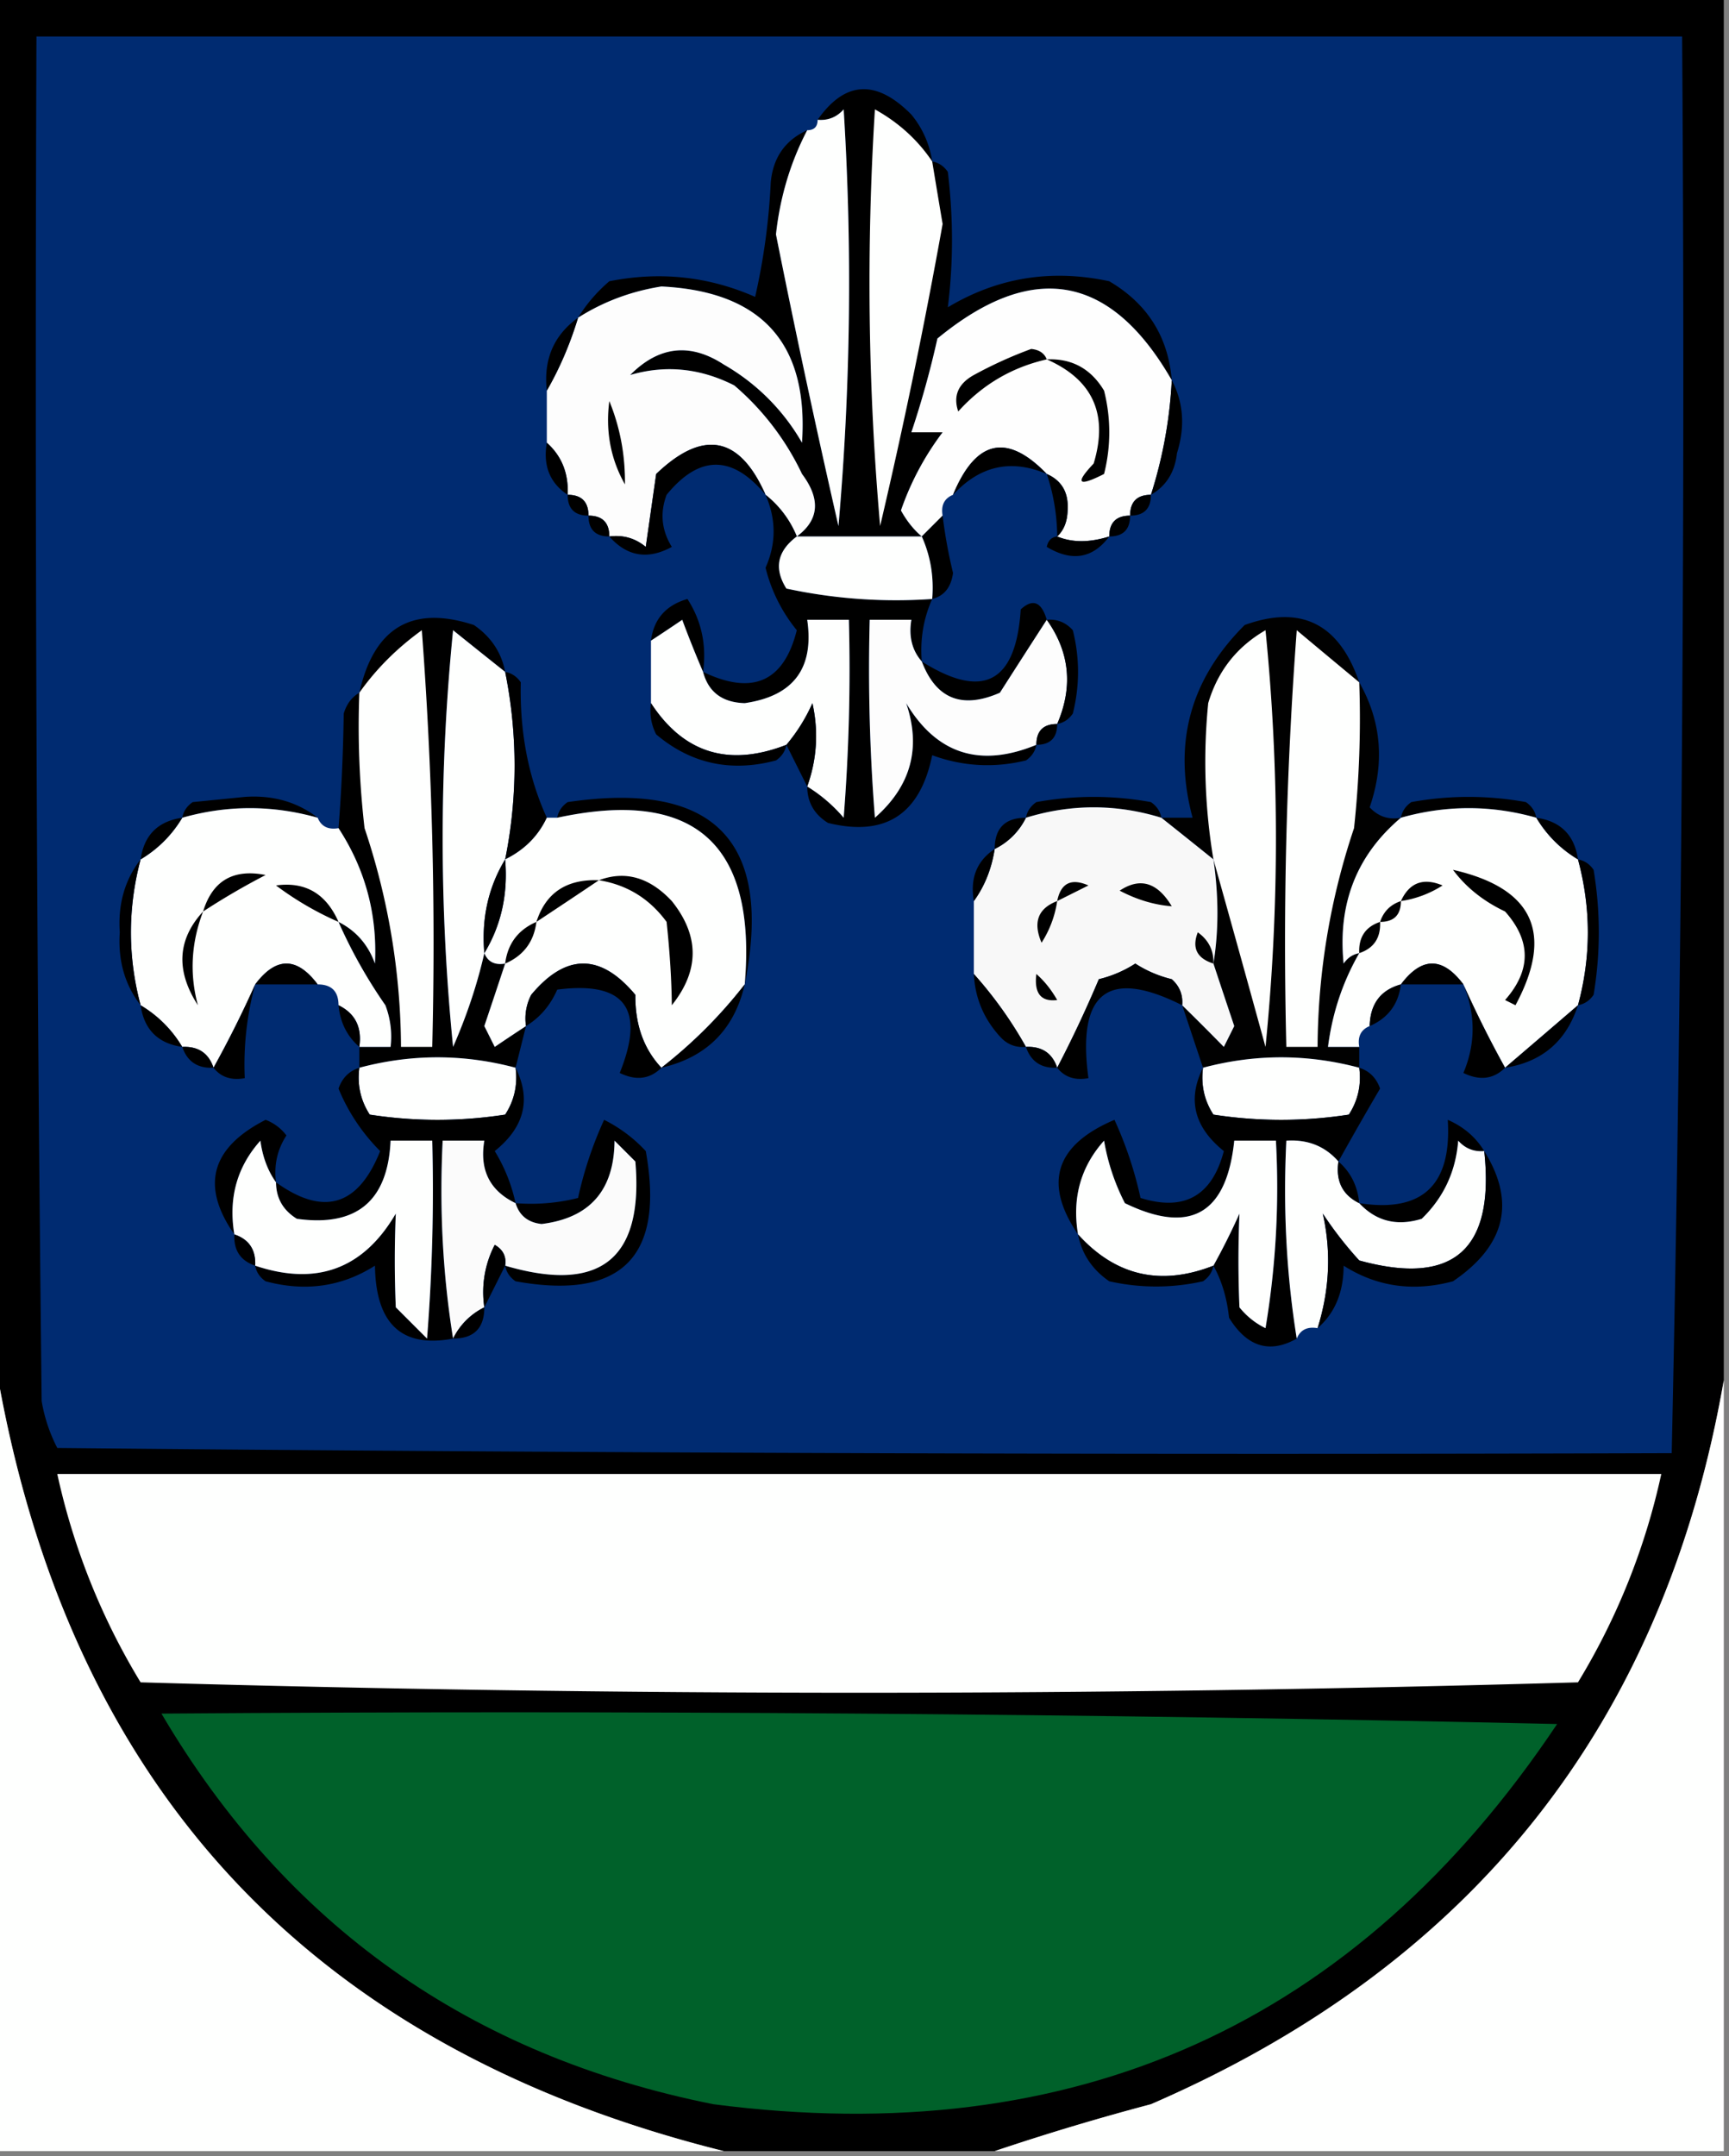 <svg xmlns="http://www.w3.org/2000/svg" width="166" height="207" style="shape-rendering:geometricPrecision;text-rendering:geometricPrecision;image-rendering:optimizeQuality;fill-rule:evenodd;clip-rule:evenodd"><rect width="100%" height="100%" fill="#808080" stroke="none"/><path style="opacity:1" d="M-.5-.5h166v133c-5.738 32.928-24.071 56.095-55 69.5a236.853 236.853 0 0 0-15 4.5h-26c-39.96-9.962-63.293-35.295-70-76V-.5z"/><path style="opacity:1" fill="#002b71" d="M3.5 3.5h158c.313 45.357-.02 90.69-1 136-51.668.167-103.334 0-155-.5a15.278 15.278 0 0 1-1.5-4.5c-.5-43.665-.667-87.332-.5-131z"/><path style="opacity:1" d="M89.5 15.5c.617.11 1.117.444 1.5 1 .532 4.41.532 8.743 0 13 4.78-2.863 9.948-3.696 15.5-2.5 3.656 2.15 5.656 5.316 6 9.5-5.856-10.195-13.356-11.528-22.5-4a89.783 89.783 0 0 1-2.5 9h3a27.042 27.042 0 0 0-4 7.5c.556 1.011 1.222 1.844 2 2.5h-12c2.145-1.58 2.312-3.58.5-6a25.565 25.565 0 0 0-6.5-8.5c-3.27-1.66-6.603-1.994-10-1 2.761-2.783 5.761-3.117 9-1a20.24 20.24 0 0 1 7.5 7.5c.643-9.527-3.857-14.527-13.5-15-2.917.464-5.584 1.464-8 3 .79-1.294 1.79-2.46 3-3.5 4.86-.968 9.526-.468 14 1.5a62.692 62.692 0 0 0 1.5-11c.223-2.38 1.39-4.047 3.5-5-1.607 3.08-2.607 6.413-3 10a1043.937 1043.937 0 0 0 6 28 267.236 267.236 0 0 0 .5-40c-.67.752-1.504 1.086-2.5 1 2.627-3.744 5.627-3.91 9-.5a9.173 9.173 0 0 1 2 4.5z"/><path style="opacity:1" fill="#fefffe" d="M77.5 12.5c.667 0 1-.333 1-1 .996.086 1.83-.248 2.5-1 .833 13.346.666 26.68-.5 40a1043.937 1043.937 0 0 1-6-28c.393-3.587 1.393-6.92 3-10zM89.5 15.5c.327 1.988.66 3.988 1 6a558.678 558.678 0 0 1-6 29 267.236 267.236 0 0 1-.5-40c2.276 1.262 4.11 2.929 5.5 5z"/><path style="opacity:1" fill="#fdfdfd" d="M76.5 51.5a9.818 9.818 0 0 0-3-4c-2.487-5.65-5.987-6.317-10.5-2l-1 7c-1.011-.837-2.178-1.17-3.5-1 0-1.333-.667-2-2-2 0-1.333-.667-2-2-2 .098-2.053-.569-3.72-2-5v-5c1.236-2.149 2.236-4.482 3-7 2.416-1.536 5.083-2.536 8-3 9.643.473 14.143 5.473 13.5 15a20.24 20.24 0 0 0-7.5-7.5c-3.239-2.117-6.239-1.783-9 1 3.397-.994 6.73-.66 10 1a25.565 25.565 0 0 1 6.5 8.5c1.812 2.42 1.645 4.42-.5 6z"/><path style="opacity:1" fill="#fefefe" d="M112.5 36.5a43.146 43.146 0 0 1-2 11c-1.333 0-2 .667-2 2-1.333 0-2 .667-2 2-1.898.596-3.565.596-5 0 .639-.597.972-1.43 1-2.5.113-1.7-.553-2.866-2-3.5-3.814-3.954-6.814-3.287-9 2-.838.342-1.172 1.008-1 2l-2 2c-.778-.656-1.444-1.489-2-2.5a27.042 27.042 0 0 1 4-7.5h-3a89.783 89.783 0 0 0 2.5-9c9.144-7.528 16.644-6.195 22.5 4z"/><path style="opacity:1" d="M55.5 30.5c-.764 2.518-1.764 4.851-3 7-.334-2.991.666-5.324 3-7zM100.5 34.5c-3.349.759-6.182 2.426-8.5 5-.507-1.496-.007-2.663 1.5-3.5a40.778 40.778 0 0 1 5.5-2.5c.765.07 1.265.403 1.5 1zM100.5 34.5c2.403-.107 4.236.893 5.5 3a16.242 16.242 0 0 1 0 8c-2.495 1.262-2.828.93-1-1 1.429-4.717-.071-8.05-4.5-10zM112.5 36.5c1.129 2.128 1.296 4.462.5 7-.2 1.82-1.034 3.153-2.5 4a43.146 43.146 0 0 0 2-11zM58.5 38.5c1.032 2.52 1.532 5.186 1.5 8-1.375-2.437-1.875-5.103-1.5-8zM52.5 42.5c1.431 1.28 2.098 2.947 2 5-1.713-1.135-2.38-2.802-2-5zM73.5 47.5c-3.189-3.85-6.356-3.85-9.5 0-.651 1.735-.485 3.402.5 5-2.299 1.257-4.299.923-6-1 1.322-.17 2.489.163 3.5 1l1-7c4.513-4.317 8.013-3.65 10.5 2zM100.5 45.5c-3.427-1.463-6.427-.796-9 2 2.186-5.287 5.186-5.954 9-2zM100.5 45.5c1.447.634 2.113 1.8 2 3.5-.028 1.07-.361 1.903-1 2.5a19.222 19.222 0 0 0-1-6zM54.5 47.5c1.333 0 2 .667 2 2-1.333 0-2-.667-2-2zM73.5 47.5a9.818 9.818 0 0 1 3 4c-1.879 1.405-2.212 3.072-1 5a49.873 49.873 0 0 0 14 1c-.841 1.88-1.175 3.88-1 6-.934-1.068-1.268-2.401-1-4h-4c-.166 6.342 0 12.675.5 19 3.46-3.039 4.46-6.705 3-11 2.933 4.894 7.1 6.228 12.5 4-.11.617-.444 1.117-1 1.5-3.062.742-6.062.575-9-.5-1.165 5.684-4.498 7.85-10 6.5-1.323-.816-1.99-1.983-2-3.5 1.294.79 2.46 1.79 3.5 3 .5-6.325.666-12.658.5-19h-4c.68 4.655-1.32 7.322-6 8-2.153-.061-3.486-1.061-4-3 4.759 2.283 7.759.95 9-4a15.275 15.275 0 0 1-3-6c1.03-2.303 1.03-4.636 0-7zM110.5 47.5c0 1.333-.667 2-2 2 0-1.333.667-2 2-2zM56.5 49.5c1.333 0 2 .667 2 2-1.333 0-2-.667-2-2zM90.5 49.5a47.489 47.489 0 0 0 1 5.5c-.184 1.376-.85 2.209-2 2.5.175-2.12-.159-4.12-1-6l2-2zM108.5 49.5c0 1.333-.667 2-2 2 0-1.333.667-2 2-2z"/><path style="opacity:1" fill="#fefffe" d="M76.5 51.5h12c.841 1.88 1.175 3.88 1 6a49.873 49.873 0 0 1-14-1c-1.212-1.928-.879-3.595 1-5z"/><path style="opacity:1" d="M101.5 51.5c1.435.596 3.102.596 5 0-1.588 2.116-3.588 2.449-6 1 .124-.607.457-.94 1-1zM67.5 64.5a111.25 111.25 0 0 1-2-5 186.2 186.2 0 0 1-3 2c.262-2.064 1.429-3.397 3.5-4 1.352 2.094 1.852 4.427 1.5 7zM100.5 59.5a1499.653 1499.653 0 0 0-4.5 7c-3.635 1.594-6.135.594-7.5-3 5.879 3.712 9.045 2.045 9.5-5 1.159-1.066 1.992-.733 2.5 1zM48.5 64.5c-1.648-1.31-3.314-2.643-5-4a200.505 200.505 0 0 0 0 40c1.318-3.005 2.318-6.005 3-9 .342.838 1.008 1.172 2 1-.656 1.984-1.322 3.984-2 6l1 2a186.2 186.2 0 0 1 3-2l-1 4c-5-1.333-10-1.333-15 0v-2h3a8.434 8.434 0 0 0-.5-4 47.811 47.811 0 0 1-4.5-8c1.673.843 2.84 2.176 3.5 4 .235-4.727-.931-9.06-3.5-13 .278-3.472.445-7.138.5-11 .278-.916.778-1.582 1.5-2 1.405-6.27 5.071-8.436 11-6.5 1.641 1.129 2.641 2.629 3 4.5z"/><path style="opacity:1" fill="#010101" d="M130.5 65.5c2.131 3.745 2.464 7.745 1 12 .825.886 1.825 1.219 3 1-4.244 3.583-6.078 8.25-5.5 14 .383-.556.883-.89 1.5-1-1.586 2.757-2.586 5.757-3 9h3v2c-5-1.333-10-1.333-15 0l-2-6c1.327 1.3 2.66 2.633 4 4l1-2c-.678-2.016-1.344-4.016-2-6 .512-3.132.512-6.465 0-10a813.979 813.979 0 0 0-5-4h3c-1.912-7.102-.245-13.269 5-18.5 5.41-1.962 9.077-.129 11 5.5z"/><path style="opacity:1" fill="#fefffe" d="M67.5 64.5c.514 1.939 1.847 2.939 4 3 4.68-.678 6.68-3.345 6-8h4c.166 6.342 0 12.675-.5 19a14.692 14.692 0 0 0-3.5-3c.935-2.613 1.102-5.28.5-8a16.569 16.569 0 0 1-2.5 4c-5.523 2.147-9.857.814-13-4v-6a186.2 186.2 0 0 0 3-2 111.25 111.25 0 0 0 2 5z"/><path style="opacity:1" fill="#fdfdfd" d="M88.5 63.5c1.365 3.594 3.865 4.594 7.5 3 1.547-2.421 3.047-4.754 4.5-7 2.207 3.098 2.54 6.432 1 10-1.333 0-2 .667-2 2-5.4 2.228-9.567.894-12.5-4 1.46 4.295.46 7.961-3 11a180.95 180.95 0 0 1-.5-19h4c-.268 1.599.066 2.932 1 4z"/><path style="opacity:1" d="M100.5 59.5c.996-.086 1.829.248 2.5 1a16.242 16.242 0 0 1 0 8c-.383.556-.883.89-1.5 1 1.54-3.568 1.207-6.902-1-10z"/><path style="opacity:1" fill="#fefffe" d="M34.5 66.5c1.618-2.285 3.618-4.285 6-6 1 13.317 1.333 26.65 1 40h-3a66.881 66.881 0 0 0-3.5-21 84.938 84.938 0 0 1-.5-13zM48.5 64.5a45.346 45.346 0 0 1 0 18c-1.618 2.67-2.285 5.67-2 9-.682 2.995-1.682 5.995-3 9a200.505 200.505 0 0 1 0-40c1.686 1.357 3.352 2.69 5 4zM116.5 82.5a56.68 56.68 0 0 1-.5-15c.911-3.076 2.744-5.409 5.5-7a200.55 200.55 0 0 1 0 40 3343.22 3343.22 0 0 0-5-18zM130.5 65.5a98.433 98.433 0 0 1-.5 14 66.887 66.887 0 0 0-3.5 21h-3a400.775 400.775 0 0 1 1-40 1833.76 1833.76 0 0 0 6 5z"/><path style="opacity:1" d="M48.5 64.5c.617.11 1.117.444 1.5 1-.108 4.78.725 9.114 2.5 13-.826 1.764-2.16 3.098-4 4a45.346 45.346 0 0 0 0-18zM62.5 67.5c3.143 4.814 7.477 6.147 13 4-.11.617-.444 1.117-1 1.5-4.329 1.151-8.162.318-11.5-2.5a4.932 4.932 0 0 1-.5-3zM77.5 75.5l-2-4a16.569 16.569 0 0 0 2.5-4c.602 2.72.435 5.387-.5 8zM101.5 69.5c0 1.333-.667 2-2 2 0-1.333.667-2 2-2zM30.5 78.5c-4.345-1.226-8.678-1.226-13 0 .11-.617.444-1.117 1-1.5l5-.5c2.705-.184 5.038.483 7 2zM71.5 94.5c1.165-13.505-4.835-18.838-18-16 .11-.617.444-1.117 1-1.5 14.088-2.081 19.755 3.752 17 17.5zM111.5 78.5c-4.333-1.333-8.667-1.333-13 0 .11-.617.444-1.117 1-1.5a30.499 30.499 0 0 1 11 0c.556.383.889.883 1 1.5zM147.5 78.5c-4.322-1.226-8.655-1.226-13 0 .111-.617.444-1.117 1-1.5a30.499 30.499 0 0 1 11 0c.556.383.889.883 1 1.5z"/><path style="opacity:1" fill="#fefffe" d="M30.5 78.5c.342.838 1.008 1.172 2 1 2.569 3.94 3.735 8.273 3.5 13-.66-1.824-1.827-3.157-3.5-4a47.811 47.811 0 0 0 4.5 8 8.434 8.434 0 0 1 .5 4h-3c.27-1.88-.396-3.213-2-4 0-1.333-.667-2-2-2-2-2.667-4-2.667-6 0a104.672 104.672 0 0 1-4 8c-.473-1.406-1.473-2.073-3-2-1-1.667-2.333-3-4-4-1.24-4.657-1.24-9.323 0-14 1.667-1 3-2.333 4-4 4.322-1.226 8.655-1.226 13 0zM71.5 94.5c-2.333 3-5 5.667-8 8-1.697-1.805-2.53-4.138-2.5-7-3.333-4-6.667-4-10 0a4.932 4.932 0 0 0-.5 3 186.2 186.2 0 0 0-3 2l-1-2c.678-2.016 1.344-4.016 2-6-.992.172-1.658-.162-2-1 1.618-2.67 2.285-5.67 2-9 1.84-.902 3.174-2.236 4-4h1c13.165-2.838 19.165 2.495 18 16z"/><path style="opacity:1" fill="#f8f8f8" d="M111.5 78.5a813.979 813.979 0 0 1 5 4c.512 3.535.512 6.868 0 10 .656 1.984 1.322 3.984 2 6l-1 2c-1.34-1.367-2.673-2.7-4-4 .086-.996-.248-1.83-1-2.5a11.357 11.357 0 0 1-3.5-1.5 11.357 11.357 0 0 1-3.5 1.5 115.956 115.956 0 0 1-4 8.5c-.473-1.406-1.473-2.073-3-2a39.397 39.397 0 0 0-5-7v-7c1.037-1.43 1.704-3.097 2-5a6.541 6.541 0 0 0 3-3c4.333-1.333 8.667-1.333 13 0z"/><path style="opacity:1" fill="#fefffe" d="M147.5 78.5c1 1.667 2.333 3 4 4 1.262 4.681 1.262 9.348 0 14a2416.38 2416.38 0 0 1-7 6 104.782 104.782 0 0 1-4-8c-2-2.667-4-2.667-6 0-1.946.535-2.946 1.868-3 4-.838.342-1.172 1.008-1 2h-3c.414-3.243 1.414-6.243 3-9-.617.11-1.117.444-1.5 1-.578-5.75 1.256-10.417 5.5-14 4.345-1.226 8.678-1.226 13 0z"/><path style="opacity:1" d="M17.5 78.5c-1 1.667-2.333 3-4 4 .333-2.333 1.667-3.667 4-4zM98.5 78.5a6.541 6.541 0 0 1-3 3c0-2 1-3 3-3zM147.5 78.5c2.333.333 3.667 1.667 4 4-1.667-1-3-2.333-4-4zM95.5 81.5c-.296 1.903-.963 3.57-2 5-.38-2.198.287-3.865 2-5zM13.5 82.5c-1.24 4.677-1.24 9.343 0 14-1.517-1.962-2.184-4.295-2-7-.184-2.705.483-5.038 2-7zM48.5 82.5c.285 3.33-.382 6.33-2 9-.285-3.33.382-6.33 2-9zM151.5 82.5c.617.11 1.117.444 1.5 1 .667 4 .667 8 0 12-.383.556-.883.89-1.5 1 1.262-4.652 1.262-9.319 0-14zM19.5 87.5c.899-2.952 2.899-4.119 6-3.5a68.86 68.86 0 0 0-6 3.5zM57.5 84.5c2.529-.949 4.862-.282 7 2 2.667 3.333 2.667 6.667 0 10-.022-2.402-.189-5.068-.5-8-1.638-2.234-3.804-3.567-6.5-4zM139.5 83.5c7.714 1.758 9.714 6.092 6 13l-1-.5c2.513-2.849 2.513-5.682 0-8.5-2.086-.989-3.753-2.322-5-4zM32.5 88.5a30.112 30.112 0 0 1-6-3.5c2.805-.387 4.805.78 6 3.5zM57.5 84.5a914.972 914.972 0 0 1-6 4c.892-2.792 2.892-4.125 6-4zM101.5 86.5c.343-1.725 1.343-2.225 3-1.5l-3 1.5zM107.5 85.5c1.956-1.301 3.623-.801 5 1.5-1.689-.134-3.356-.634-5-1.5zM134.5 86.5c.814-1.773 2.148-2.273 4-1.5a10.122 10.122 0 0 1-4 1.5zM101.5 86.5a10.136 10.136 0 0 1-1.5 4c-.844-1.963-.344-3.296 1.5-4zM134.5 86.5c0 1.333-.667 2-2 2 .333-1 1-1.667 2-2zM19.5 87.5c-1.147 3-1.313 6-.5 9-2.14-3.313-1.974-6.313.5-9zM51.5 88.5c-.238 1.904-1.238 3.238-3 4 .238-1.904 1.238-3.238 3-4zM132.5 88.5c.073 1.527-.594 2.527-2 3-.073-1.527.594-2.527 2-3zM116.5 92.5c-1.585-.502-2.085-1.502-1.5-3 1.039.744 1.539 1.744 1.5 3zM30.5 94.5h-6c2-2.667 4-2.667 6 0zM63.5 102.5c-1.1 1.098-2.434 1.265-4 .5 2.49-6.168.49-8.835-6-8-.663 1.519-1.663 2.685-3 3.5a4.932 4.932 0 0 1 .5-3c3.333-4 6.667-4 10 0-.03 2.862.803 5.195 2.5 7zM113.5 96.5c-7.118-3.575-10.118-1.242-9 7-1.291.237-2.291-.096-3-1 1.4-2.678 2.734-5.511 4-8.5 1.266-.31 2.433-.81 3.5-1.5 1.067.69 2.234 1.19 3.5 1.5.752.67 1.086 1.504 1 2.5zM140.5 94.5h-6c2-2.667 4-2.667 6 0zM93.5 93.5a39.397 39.397 0 0 1 5 7c-.996.086-1.83-.248-2.5-1-1.559-1.717-2.392-3.717-2.5-6zM99.5 93.5c.767.672 1.434 1.505 2 2.5-1.561.188-2.228-.645-2-2.5zM24.5 94.5a29.221 29.221 0 0 0-1 9c-1.291.237-2.291-.096-3-1a104.672 104.672 0 0 0 4-8zM71.5 94.5c-1 4.333-3.667 7-8 8 3-2.333 5.667-5 8-8zM134.5 94.5c-.238 1.904-1.238 3.238-3 4 .054-2.132 1.054-3.465 3-4zM140.5 94.5a104.782 104.782 0 0 0 4 8c-1.101 1.098-2.434 1.265-4 .5 1.179-2.796 1.179-5.63 0-8.5zM13.5 96.5c1.667 1 3 2.333 4 4-2.333-.333-3.667-1.667-4-4zM32.5 96.5c1.604.787 2.27 2.12 2 4-1.174-1.014-1.84-2.347-2-4zM151.5 96.5c-1.112 3.446-3.445 5.446-7 6a2416.38 2416.38 0 0 0 7-6zM17.5 100.5c1.527-.073 2.527.594 3 2-1.527.073-2.527-.594-3-2zM98.5 100.5c1.527-.073 2.527.594 3 2-1.527.073-2.527-.594-3-2z"/><path style="opacity:1" fill="#fefffe" d="M49.5 102.5c.214 1.644-.12 3.144-1 4.5a42.479 42.479 0 0 1-13 0c-.88-1.356-1.214-2.856-1-4.5 5-1.333 10-1.333 15 0zM130.5 102.5c.214 1.644-.12 3.144-1 4.5a42.479 42.479 0 0 1-13 0c-.88-1.356-1.214-2.856-1-4.5 5-1.333 10-1.333 15 0z"/><path style="opacity:1" d="M34.5 102.5c-.214 1.644.12 3.144 1 4.5 4.333.667 8.667.667 13 0 .88-1.356 1.214-2.856 1-4.5 1.52 3.042.853 5.708-2 8a16.062 16.062 0 0 1 2 5c-2.475-1.187-3.475-3.187-3-6h-4c-.324 6.522.01 12.855 1 19-4.924.931-7.424-1.402-7.5-7-3.183 2.023-6.683 2.523-10.5 1.5-.556-.383-.89-.883-1-1.5 5.897 1.98 10.397.313 13.5-5a105.847 105.847 0 0 0 0 9l3 3c.5-6.325.666-12.658.5-19h-4c-.265 5.798-3.265 8.298-9 7.5-1.323-.816-1.99-1.983-2-3.5 4.561 3.285 7.895 2.285 10-3a18.34 18.34 0 0 1-4-6c.355-1.022 1.022-1.689 2-2zM115.5 102.5c-.214 1.644.12 3.144 1 4.5 4.333.667 8.667.667 13 0 .88-1.356 1.214-2.856 1-4.5.978.311 1.645.978 2 2a348.639 348.639 0 0 0-4 7c-1.279-1.468-2.946-2.135-5-2-.323 6.522.01 12.855 1 19-2.602 1.469-4.769.802-6.5-2-.198-1.882-.698-3.548-1.5-5a64.899 64.899 0 0 0 2.5-5 105.516 105.516 0 0 0 0 9 7.248 7.248 0 0 0 2.5 2 81.883 81.883 0 0 0 1-18h-4c-.73 7.047-4.23 9.047-10.5 6a20.64 20.64 0 0 1-2-6c-2.251 2.517-3.084 5.517-2.5 9-3.348-4.918-2.181-8.585 3.5-11a36.767 36.767 0 0 1 2.5 7.5c4.2 1.31 6.867-.19 8-4.5-2.853-2.292-3.52-4.958-2-8zM26.5 113.5c-.79-1.109-1.29-2.442-1.5-4-2.25 2.517-3.084 5.517-2.5 9-3.252-4.653-2.252-8.32 3-11a4.458 4.458 0 0 1 2 1.5c-.88 1.356-1.213 2.856-1 4.5zM48.5 121.5c9.133 2.692 13.3-.641 12.5-10l-2-2c-.034 4.759-2.367 7.426-7 8-1.301-.139-2.134-.805-2.5-2a18.452 18.452 0 0 0 6-.5 36.737 36.737 0 0 1 2.5-7.5 13.923 13.923 0 0 1 4 3c1.833 10.167-2.333 14.333-12.5 12.5-.556-.383-.89-.883-1-1.5zM142.5 110.5c-.996.086-1.829-.248-2.5-1-.229 2.958-1.396 5.458-3.5 7.5-2.381.738-4.381.238-6-1.5 6.058.937 8.892-1.73 8.5-8 1.518.663 2.685 1.663 3.5 3z"/><path style="opacity:1" fill="#fefffe" d="M26.5 113.5c.01 1.517.677 2.684 2 3.5 5.735.798 8.735-1.702 9-7.5h4c.166 6.342 0 12.675-.5 19l-3-3a105.847 105.847 0 0 1 0-9c-3.103 5.313-7.603 6.98-13.5 5 .073-1.527-.594-2.527-2-3-.584-3.483.25-6.483 2.5-9 .21 1.558.71 2.891 1.5 4z"/><path style="opacity:1" fill="#fbfbfb" d="M49.5 115.5c.366 1.195 1.199 1.861 2.5 2 4.633-.574 6.966-3.241 7-8l2 2c.8 9.359-3.367 12.692-12.5 10 .13-.876-.203-1.543-1-2a9.864 9.864 0 0 0-1 6 6.544 6.544 0 0 0-3 3c-.99-6.145-1.324-12.478-1-19h4c-.475 2.813.525 4.813 3 6z"/><path style="opacity:1" fill="#fefffe" d="M116.5 121.5c-5.064 1.983-9.397.983-13-3-.584-3.483.249-6.483 2.5-9a20.64 20.64 0 0 0 2 6c6.27 3.047 9.77 1.047 10.5-6h4a81.883 81.883 0 0 1-1 18 7.248 7.248 0 0 1-2.5-2 105.516 105.516 0 0 1 0-9 64.899 64.899 0 0 1-2.5 5zM128.5 111.5c-.271 1.88.396 3.213 2 4 1.619 1.738 3.619 2.238 6 1.5 2.104-2.042 3.271-4.542 3.5-7.5.671.752 1.504 1.086 2.5 1 1.023 9.485-2.977 12.985-12 10.5a36.078 36.078 0 0 1-3.5-4.5c.82 3.649.653 7.316-.5 11-.992-.172-1.658.162-2 1-.99-6.145-1.323-12.478-1-19 2.054-.135 3.721.532 5 2z"/><path style="opacity:1" d="M142.5 110.5c3.049 4.898 2.049 9.065-3 12.5-3.817 1.023-7.317.523-10.5-1.5-.002 2.551-.836 4.551-2.5 6 1.153-3.684 1.32-7.351.5-11a36.078 36.078 0 0 0 3.5 4.5c9.023 2.485 13.023-1.015 12-10.5z"/><path style="opacity:1" d="M128.5 111.5c1.174 1.014 1.84 2.347 2 4-1.604-.787-2.271-2.12-2-4zM22.5 118.5c1.406.473 2.073 1.473 2 3-1.406-.473-2.073-1.473-2-3zM103.5 118.5c3.603 3.983 7.936 4.983 13 3-.111.617-.444 1.117-1 1.5-3 .667-6 .667-9 0-1.641-1.129-2.641-2.629-3-4.5zM48.5 121.5l-2 4a9.864 9.864 0 0 1 1-6c.797.457 1.13 1.124 1 2zM46.5 125.5c0 2-1 3-3 3a6.544 6.544 0 0 1 3-3z"/><path style="opacity:1" fill="#fefffe" d="M-.5 130.5c6.707 40.705 30.04 66.038 70 76h-70v-76zM165.5 132.5v74h-70a236.853 236.853 0 0 1 15-4.5c30.929-13.405 49.262-36.572 55-69.5z"/><path style="opacity:1" fill="#fefffe" d="M5.5 141.5h154a65.01 65.01 0 0 1-8 20c-46 1.333-92 1.333-138 0a65.126 65.126 0 0 1-8-20z"/><path style="opacity:1" fill="#00612a" d="M15.5 164.5c44.672-.333 89.338 0 134 1-19.292 28.836-46.292 41.002-81 36.5-23.35-4.658-41.017-17.158-53-37.5z"/></svg>